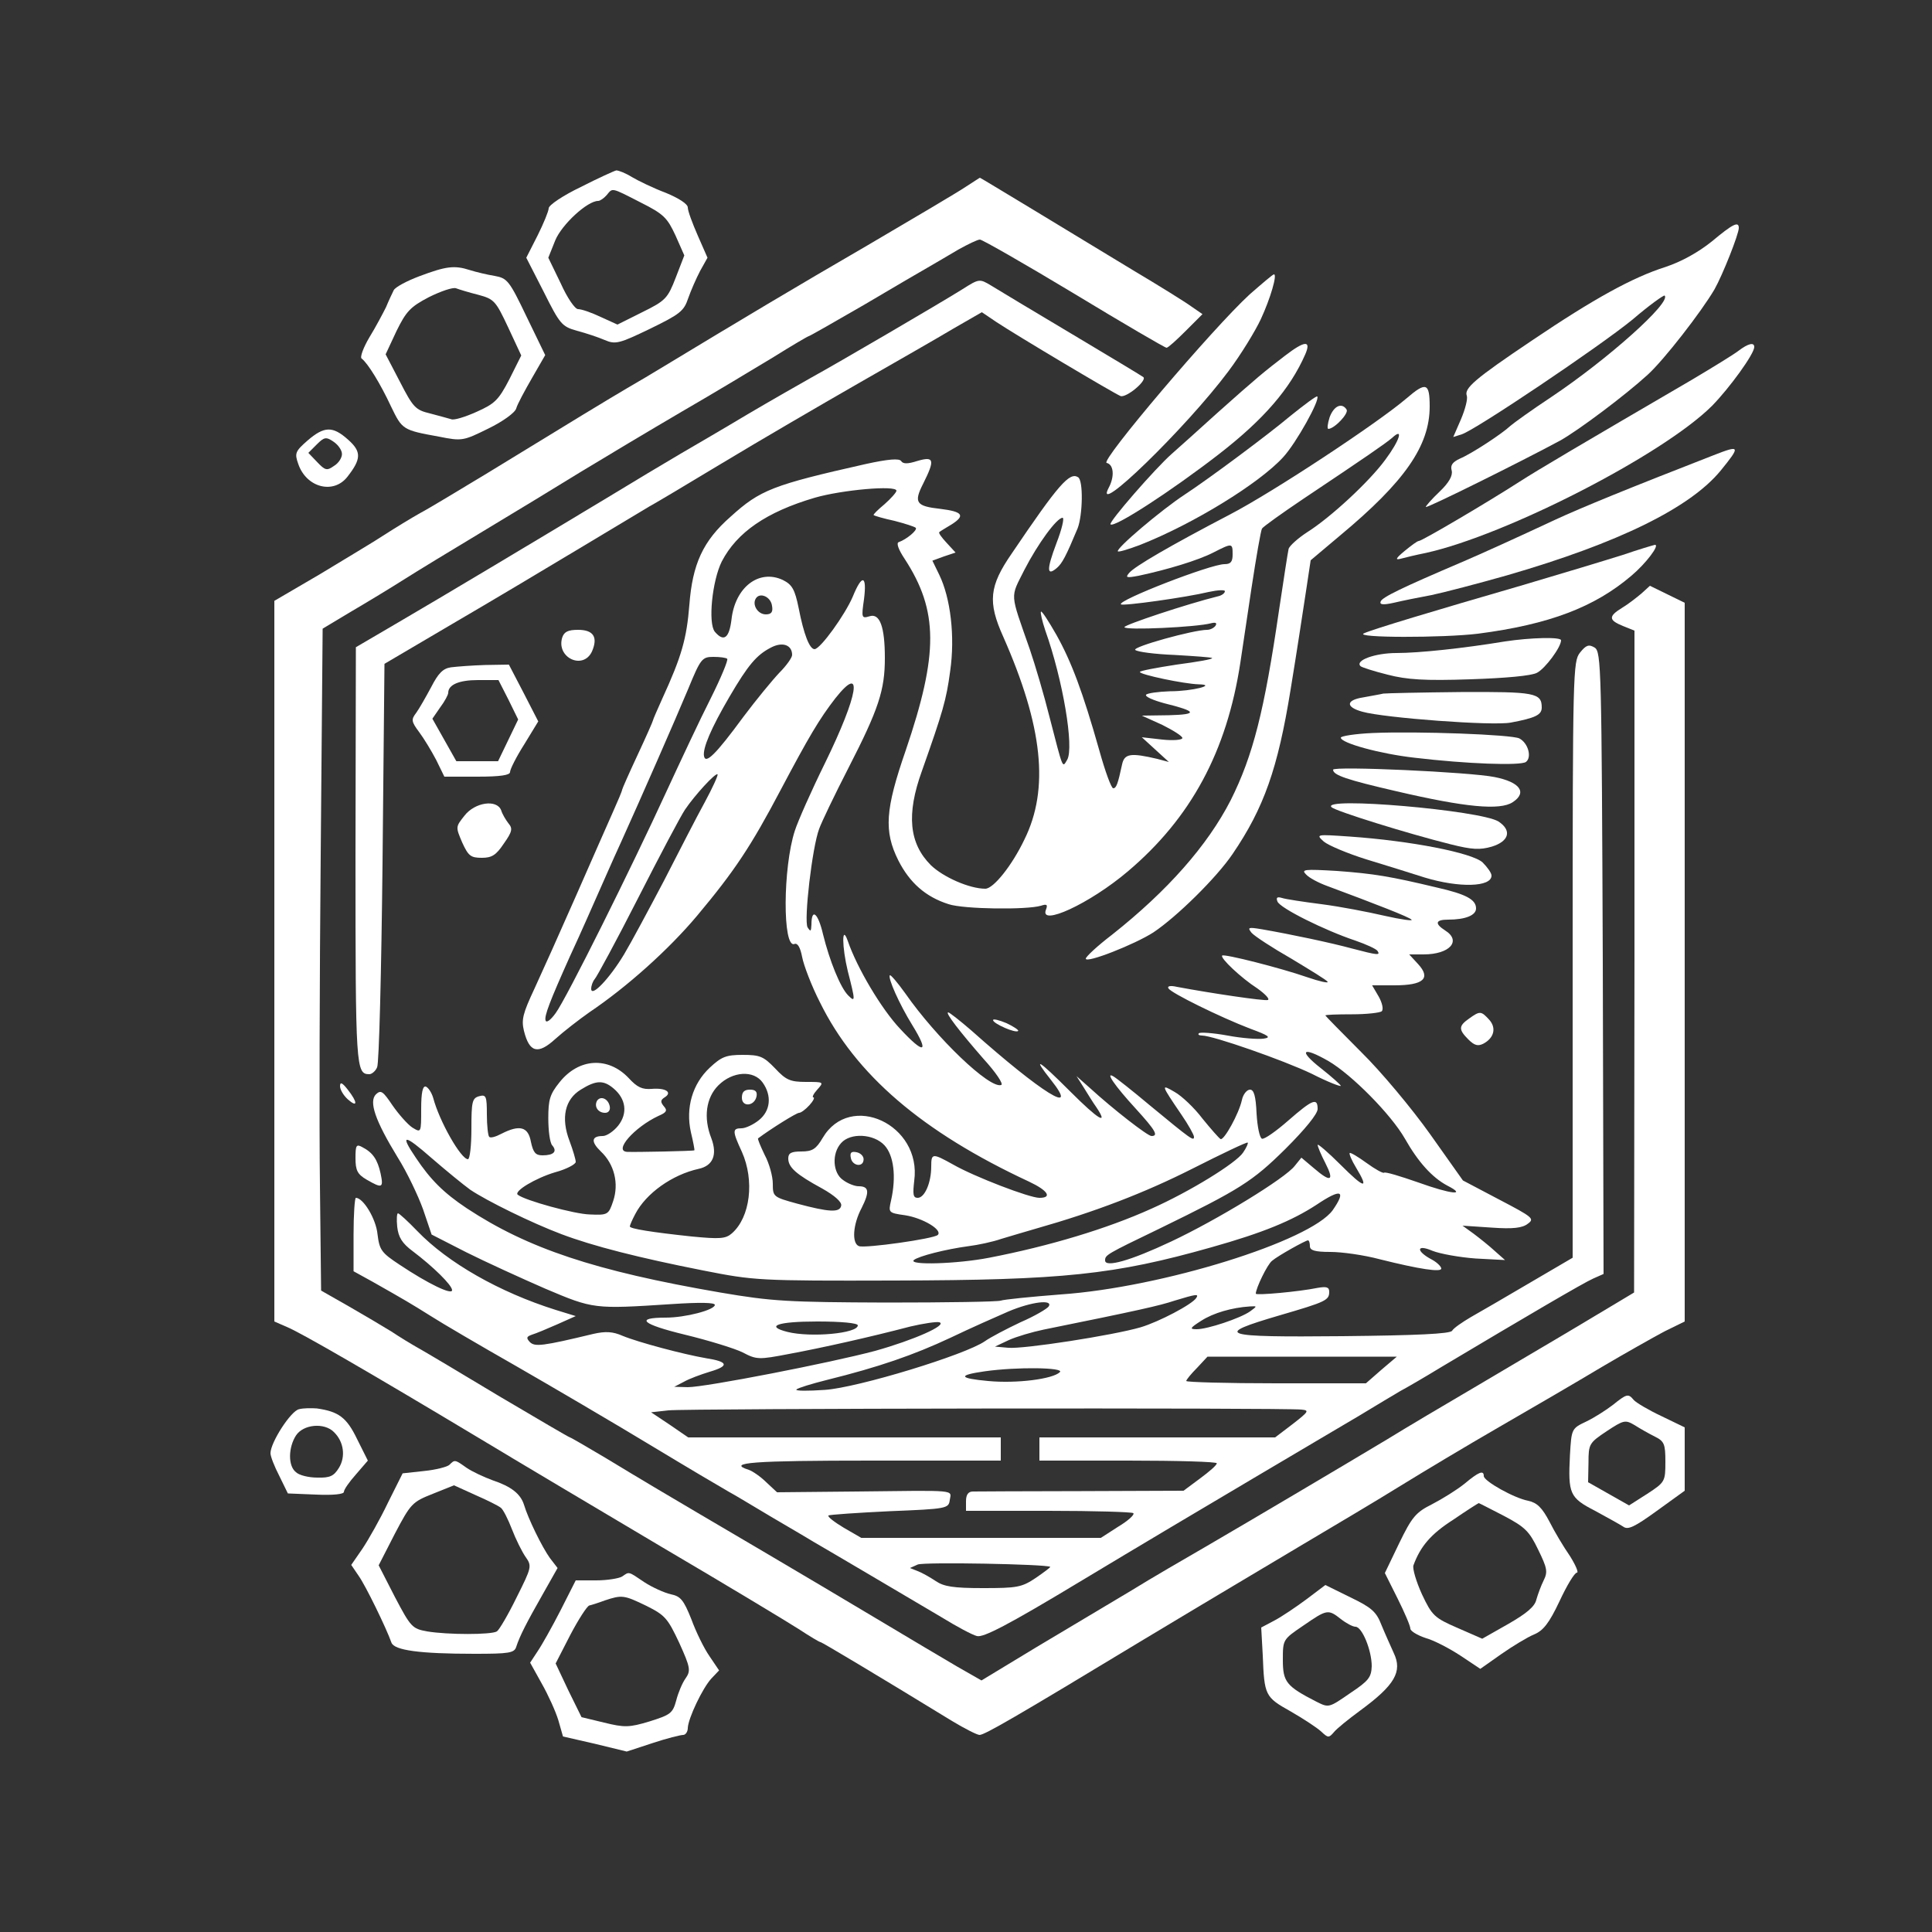 <svg xmlns="http://www.w3.org/2000/svg" version="1.0" width="500pt" height="500pt" viewBox="0 0 500 500" preserveAspectRatio="xMidYMid meet">

<rect x="0" y="0" width="500" height="500" fill="#333333" stroke="none"/>

<g transform="translate(0,500) scale(0.1,-0.1)" fill="#ffffff" stroke="none">
<path d="M1503 4516 c-46 -22 -83 -47 -83 -55 0 -7 -13 -39 -29 -71 l-29 -57 45 -88 c42 -84 47 -90 86 -101 23 -6 56 -17 72 -24 28 -12 38 -9 117 29 78 38 88 46 99 79 7 20 21 52 31 71 l19 34 -25 57 c-14 32 -26 64 -26 73 0 9 -23 24 -57 38 -32 12 -71 31 -88 41 -16 10 -34 17 -40 17 -5 -1 -47 -20 -92 -43z m155 -40 c60 -30 69 -40 90 -85 l23 -52 -22 -57 c-21 -54 -26 -60 -87 -90 l-64 -32 -44 20 c-23 11 -49 20 -58 20 -8 0 -28 29 -45 67 l-32 66 18 45 c17 41 83 102 111 102 5 0 15 7 22 15 16 19 10 21 88 -19z" fill="#ffffff"/>
<path d="M2500 4517 c-19 -13 -134 -81 -255 -152 -188 -109 -325 -191 -530 -315 -23 -14 -63 -38 -91 -54 -51 -30 -140 -84 -362 -220 -73 -44 -152 -92 -175 -104 -23 -13 -64 -38 -92 -56 -27 -18 -103 -63 -167 -102 l-118 -69 0 -932 0 -933 32 -14 c35 -14 218 -120 498 -288 96 -58 310 -185 475 -283 165 -97 324 -193 352 -211 29 -19 54 -34 57 -34 3 0 144 -84 340 -204 33 -20 65 -36 71 -36 13 0 91 45 425 247 146 88 333 199 415 248 83 49 195 116 250 150 55 34 170 103 255 152 85 49 205 119 265 155 61 36 134 77 162 92 l53 26 0 930 0 930 -45 22 -45 22 -22 -20 c-13 -11 -35 -28 -50 -37 -36 -22 -35 -32 2 -47 l30 -12 0 -857 -1 -856 -137 -82 c-75 -45 -200 -118 -277 -164 -77 -45 -178 -105 -225 -134 -105 -63 -343 -204 -470 -278 -52 -30 -140 -81 -195 -115 -55 -33 -164 -98 -243 -145 l-142 -86 -63 36 c-34 20 -127 75 -207 123 -80 48 -212 126 -295 175 -269 158 -319 188 -408 242 -49 29 -90 53 -92 53 -2 0 -84 48 -182 106 -98 59 -192 115 -210 125 -18 10 -49 29 -70 43 -21 13 -70 42 -110 65 l-72 41 -3 273 c-2 149 -1 535 2 856 l5 584 75 45 c41 24 102 61 135 82 33 21 125 77 205 125 80 48 195 118 255 155 61 37 178 107 260 155 83 48 189 112 237 141 48 30 89 54 91 54 2 0 67 37 143 81 76 45 153 90 169 99 17 10 50 29 75 44 25 14 50 26 56 26 6 0 116 -63 244 -140 127 -77 235 -140 239 -140 4 0 26 20 50 44 l43 43 -29 20 c-15 11 -84 54 -153 95 -69 42 -185 112 -259 157 -73 44 -134 81 -135 81 -1 0 -17 -11 -36 -23z" fill="#ffffff"/>
<path d="M4430 4375 c-35 -28 -78 -52 -120 -66 -85 -27 -185 -82 -345 -190 -149 -100 -176 -124 -169 -143 3 -8 -4 -35 -15 -61 l-20 -46 22 7 c35 11 355 226 442 297 43 37 81 64 83 62 18 -17 -146 -164 -294 -263 -50 -33 -97 -67 -105 -74 -21 -20 -100 -72 -131 -85 -19 -9 -25 -17 -21 -31 3 -13 -7 -31 -31 -54 -20 -19 -36 -37 -36 -40 0 -5 248 118 348 172 48 27 168 117 226 170 42 38 139 163 173 221 21 37 63 143 63 159 0 18 -15 11 -70 -35z" fill="#ffffff"/>
<path d="M1085 4285 c-32 -12 -62 -28 -66 -36 -4 -8 -13 -27 -20 -44 -8 -16 -27 -52 -43 -78 -16 -27 -25 -52 -20 -55 16 -12 49 -66 76 -124 29 -60 30 -61 124 -78 60 -12 63 -11 128 21 37 18 69 41 72 52 3 11 22 46 41 79 l34 59 -48 99 c-45 94 -50 100 -83 106 -19 3 -48 10 -64 15 -40 13 -62 10 -131 -16z m153 -48 c41 -11 45 -16 77 -84 l34 -73 -31 -62 c-28 -54 -38 -63 -85 -84 -29 -13 -58 -22 -65 -19 -7 2 -32 9 -55 15 -38 9 -44 16 -78 82 l-37 71 28 60 c25 51 36 63 84 88 30 15 62 26 70 23 8 -3 34 -11 58 -17z" fill="#ffffff"/>
<path d="M3234 4238 c-94 -86 -388 -432 -370 -436 18 -4 21 -34 6 -63 -46 -85 200 154 309 300 33 44 70 105 84 135 25 54 43 116 34 116 -3 0 -31 -24 -63 -52z" fill="#ffffff"/>
<path d="M2490 4251 c-61 -38 -321 -190 -390 -228 -30 -17 -104 -59 -165 -95 -60 -36 -139 -82 -175 -103 -36 -21 -121 -72 -190 -114 -206 -124 -420 -252 -538 -321 l-111 -65 -1 -541 c0 -549 1 -564 36 -564 6 0 16 8 20 18 5 9 11 248 14 530 l5 514 175 103 c96 56 247 146 335 199 88 53 167 100 175 105 8 4 94 55 190 113 96 58 254 150 350 205 96 55 208 119 248 143 l73 42 37 -25 c51 -34 303 -184 322 -192 15 -5 69 40 59 49 -2 2 -85 52 -184 111 -99 59 -194 116 -210 126 -30 18 -31 18 -75 -10z" fill="#ffffff"/>
<path d="M3325 4079 c-51 -39 -72 -56 -175 -148 -46 -42 -99 -89 -118 -106 -42 -37 -164 -177 -158 -182 9 -10 157 86 281 182 116 90 184 169 223 258 16 37 -1 36 -53 -4z" fill="#ffffff"/>
<path d="M4499 4092 c-13 -10 -67 -43 -119 -74 -288 -168 -400 -234 -448 -265 -84 -54 -252 -153 -260 -153 -4 0 -20 -12 -37 -26 -23 -19 -25 -24 -10 -20 11 3 40 10 65 15 208 46 614 254 741 381 45 46 109 134 109 152 0 13 -16 9 -41 -10z" fill="#ffffff"/>
<path d="M3640 3969 c-75 -64 -343 -241 -456 -300 -157 -82 -248 -135 -262 -152 -10 -12 -7 -13 25 -7 75 16 154 40 193 60 49 25 50 25 50 -5 0 -19 -5 -25 -21 -25 -36 0 -278 -94 -268 -104 5 -5 169 18 227 32 23 5 42 6 42 2 0 -5 -8 -11 -17 -13 -81 -20 -243 -74 -243 -80 0 -9 188 0 224 10 12 3 16 1 12 -6 -4 -6 -14 -11 -22 -11 -35 0 -194 -44 -186 -52 5 -5 51 -11 102 -13 51 -3 95 -6 97 -8 2 -3 -39 -10 -92 -17 -52 -8 -95 -16 -95 -19 0 -7 115 -31 152 -32 49 -1 -16 -18 -74 -18 -31 -1 -59 -5 -62 -9 -3 -5 18 -14 47 -22 85 -21 88 -29 12 -31 l-70 -1 53 -24 c28 -14 52 -29 52 -34 0 -5 -24 -7 -52 -4 l-53 6 35 -32 35 -32 -30 8 c-68 16 -85 14 -91 -14 -11 -51 -15 -62 -23 -62 -5 0 -21 44 -36 98 -43 152 -72 229 -111 299 -20 35 -38 63 -40 60 -2 -2 3 -24 11 -48 46 -129 75 -303 57 -335 -13 -22 -10 -28 -46 111 -14 56 -37 134 -51 175 -52 149 -51 131 -14 205 35 68 84 135 99 135 5 0 -2 -30 -16 -66 -26 -69 -25 -86 1 -64 14 12 24 31 54 103 13 34 15 124 1 132 -22 14 -51 -19 -172 -198 -58 -84 -62 -125 -22 -214 103 -233 120 -395 55 -526 -32 -67 -80 -127 -101 -127 -41 0 -109 30 -141 61 -56 56 -64 131 -23 244 54 153 63 183 73 258 13 90 1 189 -28 249 l-18 37 30 11 30 10 -23 25 c-13 14 -22 26 -19 28 2 2 17 11 32 20 36 23 28 33 -29 40 -63 7 -70 16 -45 65 31 62 29 72 -15 59 -25 -8 -37 -8 -42 0 -5 7 -33 5 -92 -8 -240 -54 -273 -67 -349 -136 -72 -63 -99 -123 -107 -229 -7 -87 -20 -133 -70 -242 -13 -29 -24 -54 -24 -56 0 -2 -18 -43 -40 -90 -22 -47 -40 -88 -40 -90 0 -3 -11 -29 -24 -58 -13 -29 -56 -127 -96 -218 -40 -91 -88 -198 -107 -239 -30 -64 -34 -80 -27 -109 14 -56 36 -62 81 -21 21 19 61 50 88 69 98 66 206 163 279 250 98 117 140 181 216 325 72 136 100 184 142 238 73 92 60 10 -27 -168 -35 -71 -70 -150 -78 -175 -31 -95 -32 -305 -1 -293 8 3 15 -8 20 -34 4 -21 24 -74 46 -117 92 -187 264 -335 541 -464 49 -23 61 -42 27 -42 -26 0 -169 55 -223 86 -54 30 -57 30 -57 -5 0 -42 -17 -81 -35 -81 -12 0 -13 9 -9 44 20 146 -166 232 -237 111 -17 -29 -27 -35 -55 -35 -26 0 -34 -4 -34 -18 0 -23 20 -41 88 -78 32 -18 51 -35 49 -44 -3 -19 -32 -17 -114 5 -62 17 -63 18 -63 52 0 18 -9 52 -21 74 -11 23 -19 42 -17 43 32 24 99 66 106 66 5 0 17 9 27 20 10 11 14 20 10 20 -4 0 0 9 10 20 18 20 17 20 -29 20 -41 0 -52 5 -80 35 -30 31 -39 35 -84 35 -43 0 -55 -5 -85 -33 -45 -42 -63 -104 -49 -167 6 -25 10 -46 9 -47 -2 -2 -152 -5 -174 -4 -36 2 19 64 81 93 21 9 24 14 14 25 -9 11 -9 16 2 23 21 13 3 25 -33 22 -25 -2 -38 4 -60 28 -53 56 -129 52 -179 -11 -25 -31 -29 -45 -29 -93 0 -32 4 -63 10 -70 14 -16 4 -26 -25 -26 -18 0 -24 7 -30 35 -7 39 -29 45 -76 21 -15 -8 -29 -12 -32 -8 -3 3 -6 29 -6 58 0 47 -2 52 -20 47 -18 -5 -20 -14 -20 -84 0 -44 -4 -79 -9 -79 -18 0 -74 98 -90 159 -4 13 -12 26 -19 29 -8 2 -12 -15 -12 -58 0 -62 0 -62 -23 -48 -12 8 -35 34 -51 57 -25 37 -30 41 -43 29 -19 -19 -2 -68 56 -163 24 -38 53 -99 66 -135 l22 -65 90 -46 c50 -25 142 -67 204 -94 125 -53 126 -53 327 -40 75 5 112 4 112 -2 0 -13 -76 -33 -127 -33 -81 0 -62 -17 49 -44 62 -15 130 -36 150 -46 36 -19 42 -19 120 -4 86 16 207 43 314 71 34 8 68 13 75 11 22 -7 -66 -46 -166 -74 -116 -31 -439 -94 -485 -94 l-35 1 25 13 c14 8 44 19 67 26 51 15 48 26 -10 35 -58 10 -175 41 -216 58 -25 11 -44 12 -75 5 -133 -32 -152 -34 -165 -21 -10 11 -8 14 6 19 10 3 39 15 66 27 l47 21 -52 16 c-146 46 -279 122 -358 204 -24 25 -47 46 -50 46 -3 0 -4 -16 -2 -35 3 -27 13 -43 40 -63 53 -40 102 -88 102 -101 0 -13 -61 16 -136 66 -47 31 -52 38 -57 79 -4 40 -37 94 -56 94 -3 0 -6 -43 -6 -95 l0 -95 49 -27 c83 -47 100 -57 151 -89 28 -18 127 -76 220 -129 94 -54 249 -145 345 -203 96 -58 189 -113 205 -122 17 -9 66 -39 110 -65 44 -26 94 -55 110 -65 40 -23 243 -143 331 -195 39 -24 80 -46 92 -49 16 -5 80 28 269 142 136 82 338 202 448 267 110 65 233 138 274 162 41 25 88 53 105 63 17 9 65 37 106 62 223 133 368 218 393 229 l27 12 -2 805 c-3 765 -4 805 -21 816 -15 9 -22 7 -38 -13 -18 -23 -19 -46 -19 -795 l0 -771 -111 -65 c-61 -36 -130 -76 -153 -89 -22 -13 -44 -28 -48 -35 -5 -8 -92 -12 -284 -14 -317 -3 -336 3 -162 54 120 35 128 39 128 61 0 12 -7 14 -30 10 -49 -10 -160 -20 -160 -15 0 14 30 76 42 85 15 13 87 53 93 53 3 0 5 -7 5 -15 0 -11 13 -15 53 -15 30 0 87 -8 128 -19 104 -26 159 -34 159 -24 0 5 -11 16 -24 23 -42 22 -41 41 1 23 20 -8 71 -17 112 -20 l76 -4 -26 23 c-14 13 -39 33 -55 45 l-29 21 75 -5 c56 -4 80 -1 94 10 18 13 13 17 -75 63 l-93 49 -85 120 c-47 66 -127 162 -178 212 -51 51 -93 94 -93 95 0 2 31 3 69 3 38 0 73 4 77 8 5 5 1 22 -8 38 l-17 29 58 0 c75 0 95 18 61 55 l-23 25 37 0 c68 0 99 35 56 62 -28 18 -25 28 8 28 44 0 72 11 72 29 0 23 -26 37 -101 54 -121 29 -164 36 -259 43 -85 5 -93 4 -80 -9 8 -9 33 -22 55 -30 129 -48 211 -80 218 -87 5 -4 -26 0 -70 10 -43 10 -116 24 -163 30 -47 6 -93 13 -102 16 -13 4 -16 1 -12 -9 6 -17 123 -75 201 -101 29 -10 55 -22 58 -27 8 -12 0 -11 -65 6 -55 15 -159 37 -234 50 -36 6 -38 5 -27 -9 8 -9 54 -39 103 -67 48 -29 91 -55 94 -60 2 -4 -21 1 -53 12 -69 24 -215 61 -220 56 -6 -6 49 -58 91 -85 21 -15 33 -28 27 -30 -9 -3 -150 18 -235 34 -17 4 -26 2 -22 -4 7 -12 133 -74 211 -104 49 -18 56 -23 35 -26 -14 -2 -56 1 -93 8 -38 7 -71 9 -74 6 -4 -3 0 -6 8 -6 28 0 211 -64 284 -99 41 -21 75 -34 75 -31 -1 3 -23 23 -51 45 -60 47 -49 58 19 19 60 -35 162 -138 198 -201 34 -60 70 -100 109 -121 53 -27 11 -23 -75 8 -46 16 -85 28 -88 25 -3 -2 -23 9 -45 25 -22 16 -42 28 -44 26 -2 -2 5 -19 16 -37 35 -58 23 -56 -39 6 -33 33 -60 56 -60 52 0 -4 9 -26 20 -47 24 -47 14 -51 -30 -13 l-32 27 -17 -21 c-24 -32 -201 -140 -320 -196 -106 -50 -171 -68 -171 -49 0 14 3 16 140 82 209 102 241 122 327 207 50 50 83 90 83 103 0 30 -13 25 -76 -30 -32 -28 -62 -49 -68 -47 -6 2 -12 31 -14 65 -2 46 -7 62 -17 62 -8 0 -18 -12 -21 -27 -8 -36 -46 -104 -55 -101 -4 2 -25 26 -47 53 -21 28 -54 59 -72 69 -36 21 -36 20 17 -58 18 -26 33 -53 33 -58 0 -12 -6 -8 -115 82 -44 37 -86 70 -93 74 -23 14 2 -23 58 -84 50 -55 59 -70 40 -70 -10 0 -100 70 -159 124 l-35 31 19 -30 c10 -16 24 -39 32 -50 33 -49 6 -33 -67 40 -84 84 -100 93 -50 30 76 -96 -24 -34 -206 128 -30 26 -57 47 -60 47 -9 0 30 -50 91 -120 32 -35 53 -66 46 -68 -30 -10 -167 121 -248 237 -20 28 -38 49 -40 47 -6 -6 24 -74 58 -129 45 -73 31 -77 -32 -9 -48 51 -111 157 -135 227 -16 45 -15 -16 0 -78 20 -78 20 -82 1 -63 -20 20 -48 89 -65 158 -13 56 -30 69 -30 25 -1 -18 -2 -19 -10 -7 -10 18 12 208 30 255 6 17 40 88 76 158 78 152 94 201 94 284 0 81 -13 117 -40 108 -20 -6 -21 -4 -14 44 8 63 -5 66 -29 7 -20 -47 -84 -136 -99 -136 -13 0 -28 39 -41 106 -10 49 -17 61 -41 73 -62 29 -124 -19 -133 -103 -6 -48 -20 -58 -43 -31 -18 22 -7 132 18 182 39 75 115 128 241 165 69 20 211 33 211 18 0 -4 -14 -20 -31 -35 -17 -14 -30 -27 -28 -28 2 -2 26 -9 54 -15 27 -7 52 -15 55 -18 5 -6 -24 -30 -44 -37 -7 -2 -1 -19 15 -43 88 -135 88 -246 3 -496 -53 -153 -57 -209 -19 -285 29 -57 70 -94 130 -113 39 -13 202 -15 239 -4 15 5 18 3 13 -10 -18 -45 113 15 212 99 163 138 256 310 291 540 4 28 17 115 29 194 12 79 24 148 27 153 3 5 52 40 107 77 163 109 211 142 230 158 30 28 20 -6 -18 -57 -41 -56 -141 -149 -203 -188 -23 -15 -44 -34 -47 -42 -2 -8 -13 -80 -25 -160 -38 -260 -67 -375 -125 -491 -60 -117 -163 -234 -307 -348 -38 -29 -68 -57 -68 -62 0 -13 127 37 175 68 60 40 163 141 205 203 81 119 117 221 150 425 18 110 29 184 41 262 l11 73 76 64 c167 139 232 232 232 334 0 61 -9 65 -60 21z m-1642 -537 c3 -16 -2 -22 -16 -22 -21 0 -36 25 -26 41 10 17 39 5 42 -19z m52 -127 c0 -7 -15 -28 -33 -46 -18 -19 -60 -70 -93 -114 -72 -98 -98 -123 -102 -102 -4 20 18 72 66 154 48 82 70 108 107 127 30 16 55 7 55 -19z m-168 -10 c3 -3 -16 -49 -43 -103 -27 -53 -78 -162 -115 -242 -89 -194 -258 -534 -286 -572 -13 -18 -24 -26 -26 -19 -4 11 11 50 63 166 13 28 32 70 43 95 45 101 65 148 89 200 52 115 141 318 174 397 32 78 36 83 65 83 17 0 33 -2 36 -5z m-58 -371 c-21 -38 -68 -130 -106 -204 -39 -74 -85 -160 -103 -190 -38 -63 -85 -112 -85 -89 0 8 4 19 9 25 5 5 56 99 112 209 56 110 111 214 122 230 25 37 79 96 84 91 2 -2 -13 -35 -33 -72z m150 -726 c24 -34 20 -73 -10 -97 -15 -12 -35 -21 -45 -21 -24 0 -24 -7 1 -61 33 -74 22 -169 -26 -211 -16 -14 -31 -15 -104 -8 -103 11 -160 20 -160 26 0 3 6 17 14 32 28 54 96 102 164 117 37 8 49 36 33 79 -21 53 -14 105 18 137 37 37 92 40 115 7z m-386 -15 c32 -27 37 -64 12 -96 -12 -15 -30 -27 -40 -27 -30 0 -31 -15 -5 -40 35 -33 47 -83 32 -128 -12 -36 -14 -37 -61 -35 -39 1 -167 36 -186 51 -11 9 46 43 96 58 30 8 54 21 54 27 0 6 -7 30 -16 54 -23 60 -12 108 29 133 40 25 59 25 85 3z m-371 -262 c43 -29 159 -86 236 -115 82 -31 200 -61 367 -94 132 -26 143 -27 495 -26 437 1 569 15 820 86 135 38 209 69 272 110 64 43 78 38 42 -14 -58 -80 -442 -200 -704 -218 -77 -6 -147 -13 -155 -16 -8 -3 -141 -5 -296 -5 -255 1 -295 3 -430 26 -325 56 -498 114 -656 218 -60 40 -94 74 -132 131 -42 62 -31 62 42 -2 37 -32 81 -68 99 -81z m1072 115 c24 -26 31 -81 17 -143 -7 -31 -7 -32 36 -38 46 -7 98 -38 85 -51 -10 -10 -188 -35 -204 -29 -19 7 -16 56 7 99 21 42 19 56 -8 56 -10 0 -28 7 -40 16 -27 18 -30 69 -5 96 24 27 84 24 112 -6z m928 -19 c-18 -27 -138 -101 -237 -145 -115 -52 -265 -97 -420 -127 -82 -16 -210 -20 -195 -6 12 10 82 28 142 36 24 3 62 11 85 19 24 7 63 19 88 26 155 44 282 93 405 155 77 39 142 70 144 68 2 -1 -3 -13 -12 -26z m-121 -376 c-11 -17 -97 -62 -144 -76 -72 -21 -305 -57 -343 -53 l-34 3 36 17 c20 9 61 21 90 27 247 50 300 62 339 75 56 17 63 18 56 7z m-382 -22 c-4 -6 -36 -25 -73 -41 -36 -17 -78 -39 -92 -49 -50 -35 -328 -120 -414 -126 -44 -3 -77 -3 -74 1 4 4 40 15 80 25 133 33 223 64 319 109 52 25 120 55 150 68 59 25 116 32 104 13z m521 -13 c-26 -18 -110 -46 -138 -46 -19 0 -18 3 12 22 31 20 79 34 126 37 19 1 19 1 0 -13z m-1015 -36 c0 -21 -122 -32 -182 -17 -59 15 -26 27 77 27 62 0 105 -4 105 -10z m1355 -115 l-40 -35 -232 0 c-128 0 -233 3 -233 6 0 3 12 18 28 34 l27 29 245 0 245 0 -40 -34z m-832 -6 c-18 -18 -112 -30 -186 -23 -76 7 -79 15 -9 25 85 12 207 10 195 -2z m625 -97 c21 -2 19 -5 -22 -37 l-46 -35 -305 0 -305 0 0 -30 0 -30 230 0 c127 0 230 -3 229 -7 0 -5 -20 -22 -43 -39 l-43 -32 -264 -1 c-145 0 -272 -1 -281 -1 -12 0 -18 -8 -18 -25 l0 -25 213 0 c118 0 217 -3 220 -6 4 -4 -14 -20 -39 -35 l-45 -29 -310 0 -310 0 -45 26 c-25 15 -43 29 -40 32 3 2 74 7 158 11 149 6 153 7 156 29 4 27 23 25 -240 22 l-207 -2 -28 26 c-15 15 -36 29 -45 32 -60 19 12 24 317 24 l335 0 0 30 0 30 -404 0 -405 0 -48 33 -48 32 45 5 c44 5 1593 7 1638 2z m-650 -407 c1 -1 -16 -14 -38 -29 -36 -24 -48 -26 -136 -26 -77 0 -101 4 -122 18 -15 10 -36 22 -47 26 l-20 8 20 9 c16 7 334 1 343 -6z" fill="#ffffff"/>
<path d="M1920 2159 c0 -25 33 -22 38 4 2 12 -3 17 -17 17 -15 0 -21 -6 -21 -21z" fill="#ffffff"/>
<path d="M1545 2151 c-8 -15 3 -31 21 -31 9 0 14 7 12 17 -4 20 -24 28 -33 14z" fill="#ffffff"/>
<path d="M2202 2003 c4 -21 33 -25 33 -3 0 8 -8 16 -18 18 -14 3 -18 -1 -15 -15z" fill="#ffffff"/>
<path d="M3340 3924 c-57 -48 -210 -162 -274 -204 -61 -40 -179 -140 -173 -147 3 -2 29 6 58 17 137 54 308 159 370 227 34 37 96 149 88 157 -2 2 -33 -21 -69 -50z" fill="#ffffff"/>
<path d="M3441 3920 c-5 -16 -7 -30 -3 -30 16 1 53 40 47 50 -12 19 -33 10 -44 -20z" fill="#ffffff"/>
<path d="M796 3860 c-32 -28 -34 -33 -24 -61 21 -61 91 -79 127 -33 36 46 37 65 2 96 -40 36 -62 35 -105 -2z m89 -35 c0 -10 -9 -24 -21 -31 -18 -13 -23 -11 -43 10 l-23 24 22 22 c19 19 24 20 43 7 12 -8 22 -22 22 -32z" fill="#ffffff"/>
<path d="M4435 3822 c-221 -86 -343 -136 -410 -167 -105 -49 -191 -88 -240 -109 -157 -67 -209 -92 -212 -103 -3 -8 7 -9 34 -3 21 5 65 14 98 20 33 7 121 30 195 51 290 84 474 175 553 271 52 64 51 67 -18 40z" fill="#ffffff"/>
<path d="M4200 3564 c-41 -13 -160 -49 -265 -80 -221 -64 -384 -113 -405 -123 -28 -12 205 -12 295 -1 185 24 302 69 397 150 38 32 74 80 61 80 -5 -1 -42 -12 -83 -26z" fill="#ffffff"/>
<path d="M1455 3350 c-16 -52 54 -85 77 -36 16 37 4 56 -36 56 -26 0 -36 -5 -41 -20z" fill="#ffffff"/>
<path d="M3895 3340 c-109 -18 -223 -30 -281 -30 -55 0 -108 -19 -93 -34 3 -3 34 -13 70 -22 50 -13 96 -16 214 -12 91 3 159 9 173 17 21 11 62 66 62 84 0 9 -79 7 -145 -3z" fill="#ffffff"/>
<path d="M1167 3273 c-21 -3 -33 -16 -51 -51 -14 -26 -31 -56 -39 -67 -13 -17 -13 -22 8 -50 12 -16 32 -49 44 -72 l21 -43 85 0 c61 0 85 4 85 12 0 7 16 39 37 72 l36 59 -38 74 -38 73 -61 -1 c-34 -1 -73 -4 -89 -6z m149 -84 l25 -51 -26 -54 -26 -54 -54 0 -54 0 -31 55 -31 55 20 29 c12 16 21 33 21 38 0 21 28 33 77 33 l53 0 26 -51z" fill="#ffffff"/>
<path d="M3580 3205 c-8 -2 -32 -6 -53 -10 -44 -7 -45 -25 -1 -37 57 -16 338 -37 384 -28 64 12 80 20 80 39 0 38 -18 41 -210 40 -102 -1 -192 -3 -200 -4z" fill="#ffffff"/>
<path d="M3553 3103 c-46 -2 -83 -8 -83 -12 0 -14 102 -42 191 -52 135 -16 273 -21 288 -11 16 12 6 49 -17 61 -20 10 -263 19 -379 14z" fill="#ffffff"/>
<path d="M3450 3008 c0 -14 35 -26 165 -56 176 -41 267 -50 300 -28 38 25 19 52 -47 65 -64 13 -418 29 -418 19z" fill="#ffffff"/>
<path d="M1202 2889 c-23 -29 -23 -29 -6 -69 16 -35 22 -40 51 -40 26 0 37 7 57 37 22 31 23 39 12 52 -7 9 -16 24 -19 34 -11 29 -68 21 -95 -14z" fill="#ffffff"/>
<path d="M3446 2911 c10 -10 196 -68 308 -96 56 -14 76 -15 107 -6 45 14 52 42 17 65 -46 29 -461 65 -432 37z" fill="#ffffff"/>
<path d="M3426 2822 c12 -10 62 -31 110 -46 49 -15 117 -36 151 -47 89 -27 173 -25 173 5 0 7 -11 22 -23 34 -27 25 -186 56 -344 67 -87 6 -88 6 -67 -13z" fill="#ffffff"/>
<path d="M3802 2364 c-27 -19 -28 -28 -2 -54 16 -16 25 -18 39 -11 28 15 34 41 15 62 -21 23 -24 23 -52 3z" fill="#ffffff"/>
<path d="M2570 2360 c0 -9 59 -35 65 -28 2 2 -11 11 -30 20 -19 8 -35 12 -35 8z" fill="#ffffff"/>
<path d="M880 2189 c0 -9 9 -24 20 -34 26 -23 26 -8 0 25 -14 18 -20 21 -20 9z" fill="#ffffff"/>
<path d="M920 2003 c0 -32 5 -42 29 -56 40 -23 44 -22 36 16 -8 36 -20 54 -47 68 -16 9 -18 5 -18 -28z" fill="#ffffff"/>
<path d="M4174 1364 c-17 -13 -48 -33 -69 -43 -38 -18 -38 -19 -42 -87 -5 -100 -1 -110 65 -144 31 -17 64 -35 73 -41 12 -9 29 -1 87 41 l72 52 0 82 0 82 -60 29 c-34 16 -66 35 -72 42 -14 17 -18 16 -54 -13z m109 -82 c24 -12 27 -19 27 -65 0 -51 -1 -53 -47 -83 l-47 -30 -53 30 -53 30 1 51 c0 48 2 51 47 81 44 29 48 30 72 16 14 -9 37 -22 53 -30z" fill="#ffffff"/>
<path d="M774 1353 c-21 -4 -74 -86 -74 -114 0 -8 10 -34 23 -59 l22 -45 73 -3 c44 -2 72 1 72 7 0 6 14 26 31 45 l31 36 -28 56 c-27 56 -48 71 -104 79 -14 1 -35 1 -46 -2z m90 -59 c26 -25 31 -64 13 -93 -13 -21 -23 -26 -56 -25 -22 0 -47 6 -55 14 -21 16 -20 64 0 95 19 29 73 34 98 9z" fill="#ffffff"/>
<path d="M1163 1209 c-5 -5 -35 -13 -66 -16 l-55 -6 -38 -76 c-20 -42 -50 -95 -66 -119 l-29 -42 19 -28 c18 -25 72 -136 85 -173 7 -20 73 -29 215 -29 89 0 103 2 108 18 9 28 27 63 68 135 l39 69 -20 26 c-20 28 -56 101 -67 138 -9 28 -33 47 -81 63 -22 8 -52 22 -67 32 -31 22 -31 22 -45 8z m133 -111 c6 -4 19 -30 29 -56 10 -26 26 -58 35 -71 17 -24 16 -27 -23 -105 -22 -45 -45 -84 -51 -88 -14 -9 -127 -9 -181 0 -38 7 -42 11 -83 89 l-42 82 42 82 c41 78 45 82 98 103 l55 22 55 -25 c30 -13 60 -28 66 -33z" fill="#ffffff"/>
<path d="M3790 1160 c-20 -16 -57 -39 -84 -53 -42 -21 -52 -33 -85 -101 l-37 -77 33 -66 c18 -36 33 -71 33 -78 0 -6 18 -17 39 -24 22 -6 62 -27 91 -46 l51 -34 54 38 c30 21 68 44 85 51 24 10 39 29 66 86 19 41 39 74 45 74 5 0 -3 19 -18 43 -16 23 -40 63 -53 89 -19 36 -32 49 -55 54 -37 7 -115 51 -115 64 0 16 -13 11 -50 -20z m102 -83 c55 -29 66 -40 89 -88 23 -47 25 -57 14 -79 -7 -14 -15 -36 -19 -50 -4 -18 -26 -36 -73 -63 l-67 -38 -64 28 c-60 26 -66 32 -92 87 -15 33 -25 67 -22 75 18 49 45 81 103 118 35 24 65 43 66 43 1 0 30 -15 65 -33z" fill="#ffffff"/>
<path d="M1610 920 c-8 -5 -39 -10 -67 -10 l-53 0 -39 -77 c-22 -43 -49 -91 -60 -107 l-19 -29 30 -54 c17 -30 36 -72 43 -95 l12 -42 83 -19 82 -20 67 22 c36 12 72 21 79 21 6 0 12 8 12 18 1 25 38 103 61 128 l20 21 -25 37 c-14 20 -35 63 -47 96 -20 50 -28 59 -53 64 -17 4 -48 18 -68 31 -43 29 -39 28 -58 15z m63 -76 c48 -24 55 -32 85 -96 29 -64 30 -72 16 -92 -8 -11 -19 -37 -24 -57 -9 -33 -15 -37 -69 -54 -53 -16 -65 -16 -118 -3 l-58 14 -34 69 -33 70 38 74 c21 40 43 74 49 76 5 1 24 7 40 13 45 15 50 14 108 -14z" fill="#ffffff"/>
<path d="M3381 861 c-27 -20 -64 -45 -83 -55 l-34 -18 4 -72 c4 -104 6 -108 72 -145 33 -19 68 -42 79 -52 18 -17 20 -17 33 -2 7 9 38 34 68 56 90 66 110 101 87 149 -8 18 -23 51 -32 73 -13 34 -26 45 -80 71 l-65 32 -49 -37z m89 -51 c14 -11 31 -20 38 -20 17 0 42 -61 42 -102 -1 -29 -8 -38 -56 -70 -55 -38 -55 -38 -87 -22 -78 40 -87 51 -87 108 0 53 0 53 53 89 61 42 64 43 97 17z" fill="#ffffff"/>
</g>
</svg>